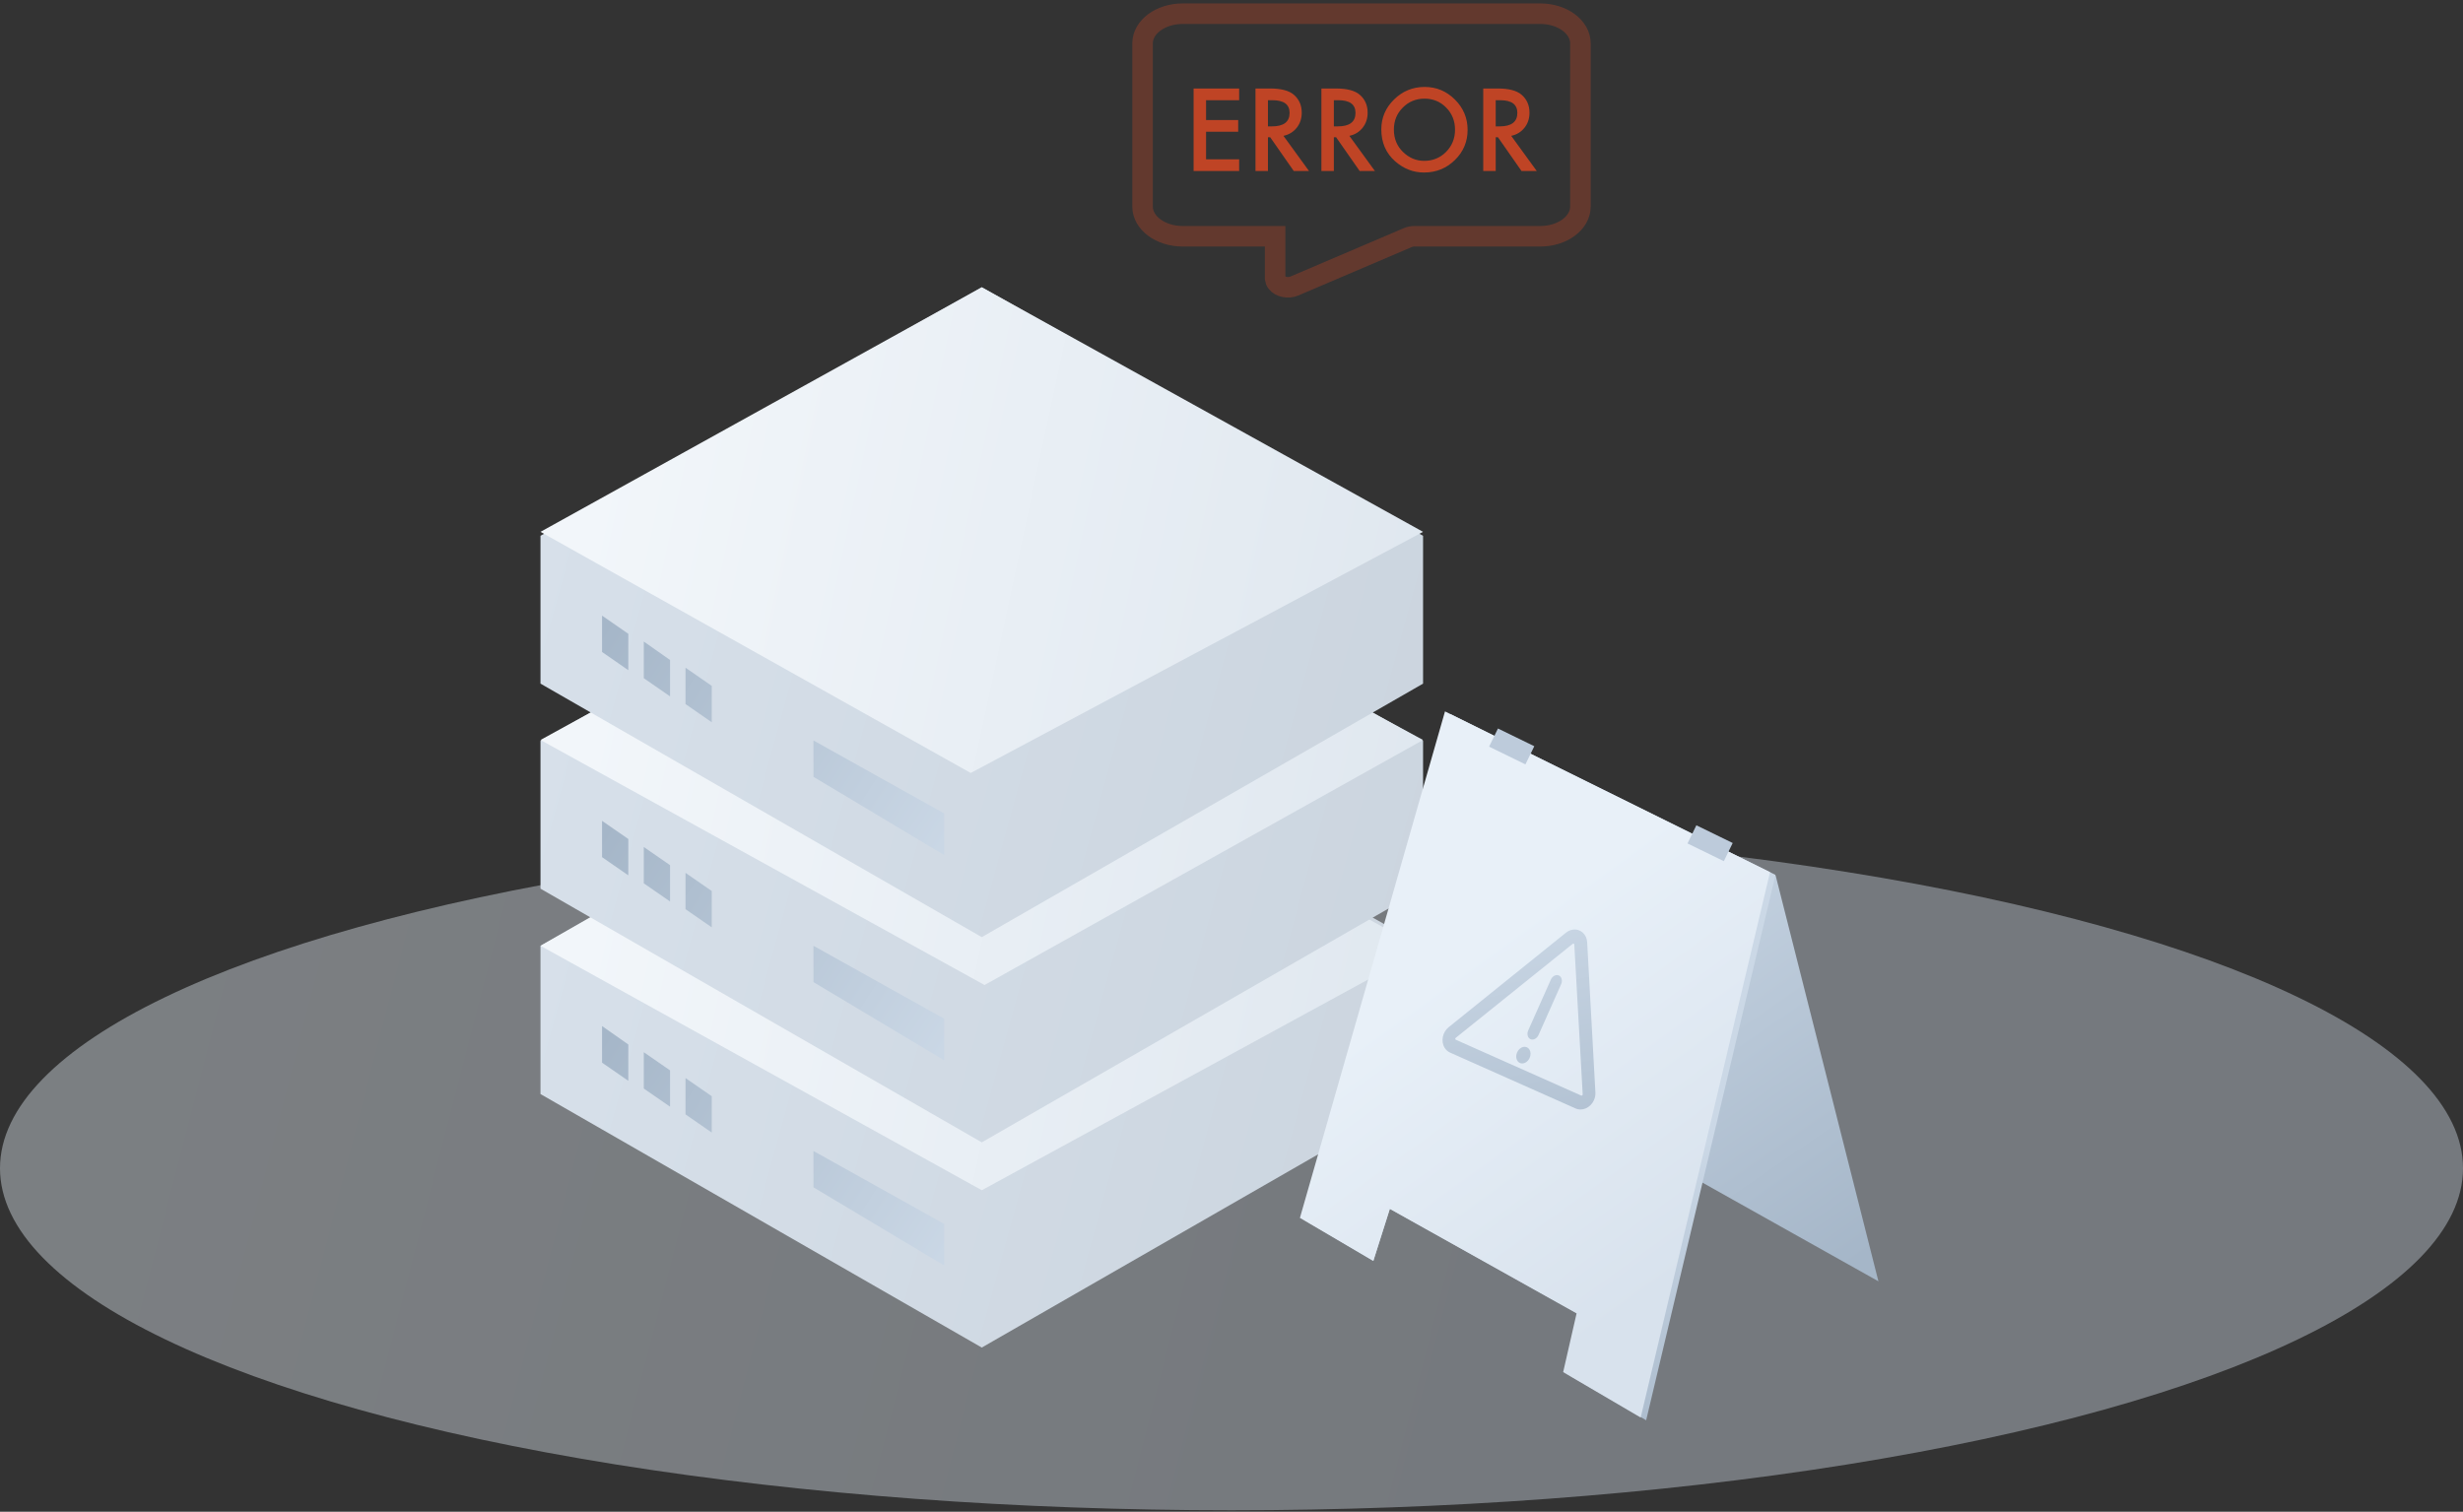 <?xml version="1.0" encoding="UTF-8"?>
<svg width="360px" height="221px" viewBox="0 0 360 221" version="1.1" xmlns="http://www.w3.org/2000/svg" xmlns:xlink="http://www.w3.org/1999/xlink">
    <rect x="0" y="0" width="360" height="221" fill="#333333" stroke="none"/>
    <!-- Generator: Sketch 58 (84663) - https://sketch.com -->
    <title>编组 4</title>
    <desc>Created with Sketch.</desc>
    <defs>
        <linearGradient x1="5.289%" y1="49.036%" x2="63.904%" y2="53.22%" id="linearGradient-1">
            <stop stop-color="#E8F0F8" offset="0%"></stop>
            <stop stop-color="#D8E2ED" offset="100%"></stop>
        </linearGradient>
        <linearGradient x1="0%" y1="34.007%" x2="157.738%" y2="65.864%" id="linearGradient-2">
            <stop stop-color="#D7E0EA" offset="0%"></stop>
            <stop stop-color="#C5CFD9" offset="100%"></stop>
        </linearGradient>
        <linearGradient x1="5.289%" y1="46.107%" x2="103.865%" y2="58.007%" id="linearGradient-3">
            <stop stop-color="#F2F6FA" offset="0%"></stop>
            <stop stop-color="#DFE7EF" offset="100%"></stop>
        </linearGradient>
        <linearGradient x1="-20.107%" y1="50%" x2="100%" y2="104.388%" id="linearGradient-4">
            <stop stop-color="#A5B6C8" offset="0%"></stop>
            <stop stop-color="#CBD8E6" offset="100%"></stop>
        </linearGradient>
        <linearGradient x1="5.289%" y1="46.214%" x2="103.865%" y2="57.786%" id="linearGradient-5">
            <stop stop-color="#F2F6FA" offset="0%"></stop>
            <stop stop-color="#DFE7EF" offset="100%"></stop>
        </linearGradient>
        <linearGradient x1="20.788%" y1="12.241%" x2="71.65%" y2="108.384%" id="linearGradient-6">
            <stop stop-color="#CBD8E6" offset="0%"></stop>
            <stop stop-color="#A5B6C8" offset="100%"></stop>
        </linearGradient>
        <linearGradient x1="65.543%" y1="65.398%" x2="76.319%" y2="108.559%" id="linearGradient-7">
            <stop stop-color="#CBD8E6" offset="0%"></stop>
            <stop stop-color="#A5B6C8" offset="100%"></stop>
        </linearGradient>
        <linearGradient x1="30.19%" y1="37.502%" x2="56.16%" y2="91.73%" id="linearGradient-8">
            <stop stop-color="#E8F0F8" offset="0%"></stop>
            <stop stop-color="#D8E2ED" offset="100%"></stop>
        </linearGradient>
        <linearGradient x1="11.202%" y1="0%" x2="133.272%" y2="170.105%" id="linearGradient-9">
            <stop stop-color="#CBD8E6" offset="0%"></stop>
            <stop stop-color="#A5B6C8" offset="100%"></stop>
        </linearGradient>
    </defs>
    <g id="页面1" stroke="none" stroke-width="1" fill="none" fill-rule="evenodd">
        <g id="系统未知错误---多行" transform="translate(-620, -114)">
            <g id="编组-4" transform="translate(620, 116)">
                <ellipse id="椭圆形备份-4" fill="url(#linearGradient-1)" opacity="0.403" cx="180" cy="168.789" rx="180" ry="50"></ellipse>
                <g id="编组" transform="translate(78.291, 40)" fill-rule="nonzero">
                    <polygon id="路径" fill="url(#linearGradient-2)" points="65.209 60 129.709 96.284 129.709 117.94 65.209 155 0.709 117.94 0.709 96.284"></polygon>
                    <polygon id="路径" fill="url(#linearGradient-3)" points="63.925 60 129.709 96.817 65.214 132 0.709 96.264"></polygon>
                    <path d="M9.709,108 L9.709,113.351 L13.546,116.006 L13.546,110.695 L9.709,108 L9.709,108 Z M15.807,111.822 L15.807,117.132 L19.644,119.787 L19.644,114.477 L15.807,111.822 Z M21.906,115.603 L21.906,120.914 L25.743,123.569 L25.743,118.259 L21.906,115.603 Z M40.605,126.264 L40.605,131.575 L59.709,143 L59.709,136.925 L40.605,126.264 Z" id="形状" fill="url(#linearGradient-4)"></path>
                    <polygon id="路径" fill="url(#linearGradient-2)" points="65.209 30 129.709 66.309 129.709 87.915 65.209 125 0.709 87.915 0.709 66.309"></polygon>
                    <polygon id="路径" fill="url(#linearGradient-5)" points="64.768 31 129.709 66.178 65.614 102 0.709 66.178"></polygon>
                    <path d="M9.709,78 L9.709,83.31 L13.546,85.966 L13.546,80.655 L9.709,78 L9.709,78 Z M15.807,81.822 L15.807,87.132 L19.644,89.787 L19.644,84.477 L15.807,81.822 Z M21.906,85.603 L21.906,90.914 L25.743,93.569 L25.743,88.259 L21.906,85.603 Z M40.605,96.264 L40.605,101.575 L59.709,113 L59.709,106.925 L40.605,96.264 Z" id="形状" fill="url(#linearGradient-4)"></path>
                    <polygon id="路径" fill="url(#linearGradient-2)" points="65.209 0 129.709 36.325 129.709 57.94 65.209 95 0.709 57.94 0.709 36.325"></polygon>
                    <polygon id="路径" fill="url(#linearGradient-5)" points="65.209 0 129.709 35.751 63.592 71 0.709 35.751"></polygon>
                    <path d="M9.709,48 L9.709,53.316 L13.546,55.975 L13.546,50.658 L9.709,48 Z M15.807,51.786 L15.807,57.143 L19.644,59.801 L19.644,54.484 L15.807,51.786 L15.807,51.786 Z M21.906,55.612 L21.906,60.929 L25.743,63.587 L25.743,58.27 L21.906,55.612 Z M40.605,66.245 L40.605,71.562 L59.709,83 L59.709,76.918 L40.605,66.245 Z" id="形状" fill="url(#linearGradient-4)"></path>
                </g>
                <g id="编组-7备份" transform="translate(190, 102)">
                    <polygon id="路径-4备份" fill="url(#linearGradient-6)" points="28.9 52.099 29.043 10.5 69.543 24.025 84.556 83.314 70.067 75.188 63.259 71.37 39.014 57.772"></polygon>
                    <polygon id="路径-4" fill="url(#linearGradient-7)" points="0.8 74.444 22.005 0.4 69.513 23.9 50.608 103.63 39.277 96.991 41.239 88.4 13.143 72.72 10.73 80.332"></polygon>
                    <polygon id="路径-4备份-2" fill="url(#linearGradient-8)" points="0 74.044 21.205 0 68.713 23.5 49.808 103.23 38.477 96.591 40.439 88 13.143 72.72 10.73 80.332"></polygon>
                    <rect id="矩形" fill="#BDCBDB" transform="translate(30.954, 5.122) rotate(26) translate(-30.954, -5.122) " x="28" y="3.645" width="5.908" height="2.954"></rect>
                    <rect id="矩形" fill="#BDCBDB" transform="translate(59.954, 19.272) rotate(26) translate(-59.954, -19.272) " x="57" y="17.795" width="5.908" height="2.954"></rect>
                    <g id="编组" transform="translate(36.341, 42.891) rotate(24) translate(-36.341, -42.891) translate(23.841, 30.391)" fill="url(#linearGradient-9)" fill-rule="nonzero">
                        <path d="M11.266,1.025 C12.21,0.424 13.408,0.798 13.942,1.859 L13.942,1.859 L23.963,21.413 C24.142,21.757 24.236,22.149 24.233,22.548 C24.224,23.767 23.338,24.747 22.254,24.738 L22.254,24.738 L2.212,24.738 C1.857,24.741 1.509,24.636 1.203,24.434 C0.268,23.817 -0.045,22.464 0.503,21.413 L0.503,21.413 L10.525,1.859 C10.7,1.51 10.956,1.222 11.266,1.025 Z M12.227,2.837 C12.174,2.837 12.125,2.87 12.1,2.922 L12.1,2.922 L2.079,22.421 C2.045,22.473 2.042,22.543 2.07,22.599 C2.099,22.655 2.155,22.687 2.212,22.68 L2.212,22.68 L22.254,22.68 C22.309,22.683 22.36,22.652 22.388,22.598 C22.413,22.548 22.413,22.485 22.388,22.435 L22.388,22.435 L12.354,2.922 C12.329,2.87 12.28,2.837 12.227,2.837 Z M11.633,19.628 C11.943,19.404 12.324,19.404 12.633,19.629 C12.943,19.853 13.133,20.267 13.133,20.716 L13.133,20.716 C13.133,21.41 12.685,21.972 12.132,21.972 C11.58,21.972 11.133,21.409 11.133,20.716 L11.133,20.716 C11.133,20.266 11.324,19.852 11.633,19.628 Z M12.132,7.972 C12.351,7.972 12.561,8.08 12.715,8.274 C12.87,8.468 12.957,8.731 12.957,9.006 L12.957,9.006 L12.957,17.13 C12.957,17.701 12.588,18.164 12.133,18.164 C11.678,18.164 11.309,17.701 11.309,17.13 L11.309,17.13 L11.309,9.006 C11.309,8.435 11.678,7.972 12.132,7.972 Z" id="形状结合"></path>
                    </g>
                </g>
                <g id="编组-2" transform="translate(167, 0)" fill-rule="nonzero">
                    <g id="编组" opacity="0.248" stroke="#F74C21" stroke-width="3">
                        <path d="M58.125,0 L5.875,0 C2.631,0 0,1.946 0,4.345 L0,28.196 C0,30.595 2.631,32.541 5.875,32.541 L19.375,32.541 L19.375,38.749 C19.4,38.938 19.475,39.132 19.619,39.308 C20.131,39.969 21.288,40.195 22.181,39.816 L23.125,39.414 L38.788,32.726 C39.075,32.606 39.394,32.541 39.725,32.541 L58.125,32.541 C61.369,32.541 64,30.595 64,28.196 L64,4.345 C64,1.946 61.369,0 58.125,0 Z" id="形状"></path>
                    </g>
                    <path d="M14.117,12.648 L9.281,12.648 L9.281,15.547 L13.977,15.547 L13.977,17.258 L9.281,17.258 L9.281,21.289 L14.117,21.289 L14.117,23 L7.461,23 L7.461,10.938 L14.117,10.938 L14.117,12.648 Z M20.594,17.859 L24.328,23 L22.102,23 L18.656,18.062 L18.328,18.062 L18.328,23 L16.508,23 L16.508,10.938 L18.641,10.938 C20.234,10.938 21.385,11.237 22.094,11.836 C22.875,12.503 23.266,13.383 23.266,14.477 C23.266,15.331 23.021,16.065 22.531,16.68 C22.042,17.294 21.396,17.687 20.594,17.859 Z M18.328,16.477 L18.906,16.477 C20.63,16.477 21.492,15.818 21.492,14.5 C21.492,13.266 20.654,12.648 18.977,12.648 L18.328,12.648 L18.328,16.477 Z M30.227,17.859 L33.961,23 L31.734,23 L28.289,18.062 L27.961,18.062 L27.961,23 L26.141,23 L26.141,10.938 L28.273,10.938 C29.867,10.938 31.018,11.237 31.727,11.836 C32.508,12.503 32.898,13.383 32.898,14.477 C32.898,15.331 32.654,16.065 32.164,16.68 C31.674,17.294 31.029,17.687 30.227,17.859 Z M27.961,16.477 L28.539,16.477 C30.263,16.477 31.125,15.818 31.125,14.5 C31.125,13.266 30.286,12.648 28.609,12.648 L27.961,12.648 L27.961,16.477 Z M34.898,16.914 C34.898,15.216 35.521,13.758 36.766,12.539 C38.005,11.32 39.495,10.711 41.234,10.711 C42.953,10.711 44.427,11.326 45.656,12.555 C46.891,13.784 47.508,15.26 47.508,16.984 C47.508,18.719 46.888,20.19 45.648,21.398 C44.404,22.612 42.901,23.219 41.141,23.219 C39.583,23.219 38.185,22.68 36.945,21.602 C35.581,20.409 34.898,18.846 34.898,16.914 Z M36.734,16.938 C36.734,18.271 37.182,19.367 38.078,20.227 C38.969,21.086 39.997,21.516 41.164,21.516 C42.43,21.516 43.497,21.078 44.367,20.203 C45.237,19.318 45.672,18.24 45.672,16.969 C45.672,15.682 45.242,14.604 44.383,13.734 C43.529,12.859 42.471,12.422 41.211,12.422 C39.956,12.422 38.896,12.859 38.031,13.734 C37.167,14.599 36.734,15.667 36.734,16.938 Z M51.93,10.938 C53.523,10.938 54.674,11.237 55.383,11.836 C56.164,12.503 56.555,13.383 56.555,14.477 C56.555,15.331 56.31,16.065 55.82,16.68 C55.331,17.294 54.685,17.687 53.883,17.859 L57.617,23 L55.391,23 L51.945,18.062 L51.617,18.062 L51.617,23 L49.797,23 L49.797,10.938 L51.93,10.938 Z M52.266,12.648 L51.617,12.648 L51.617,16.477 L52.195,16.477 C53.919,16.477 54.781,15.818 54.781,14.5 C54.781,13.266 53.943,12.648 52.266,12.648 L52.266,12.648 Z" id="ERROR" fill="#F74C21" opacity="0.716" transform="translate(32.539, 16.965) rotate(-360) translate(-32.539, -16.965) "></path>
                </g>
            </g>
        </g>
    </g>
</svg>